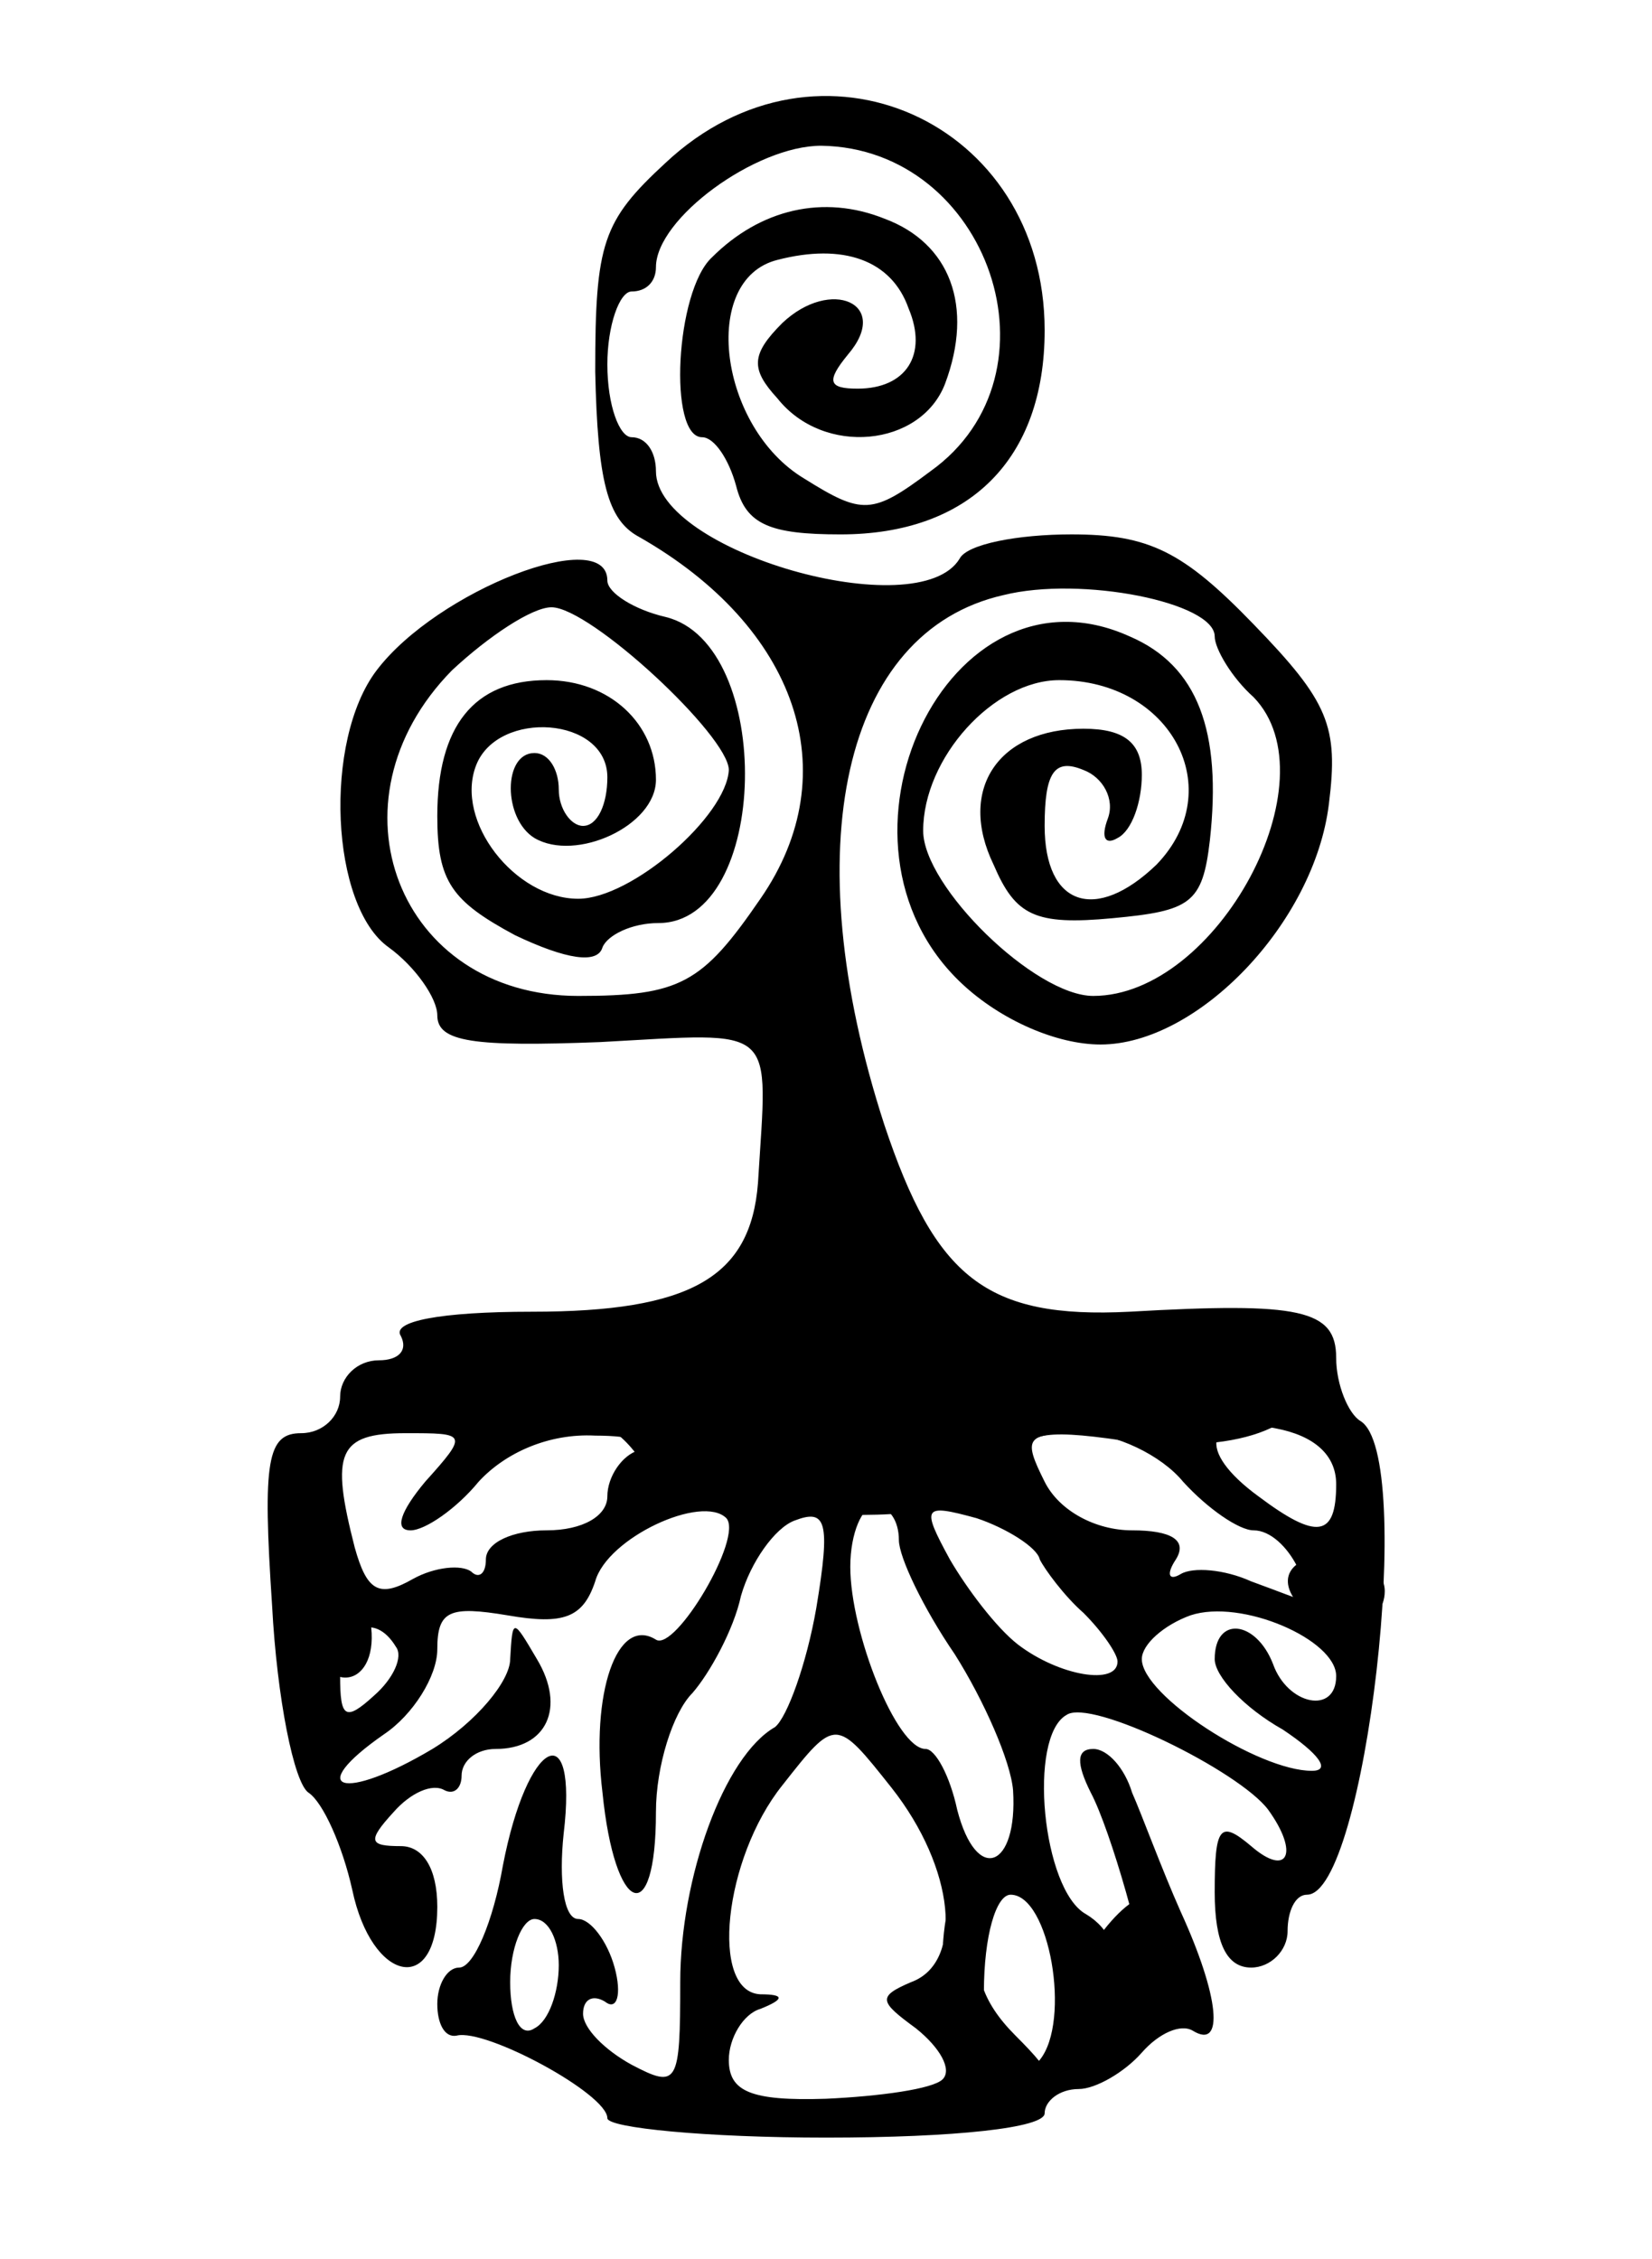 <svg class="img-fluid" xmlns="http://www.w3.org/2000/svg" width="68" height="93" viewBox="0 0 680 930"><path d="M395 847c-12-26-8-77 6-77 5 0 7 11 3 24-4 17 0 30 14 44 17 17 18 21 5 26-8 3-15 6-16 6s-6-10-12-23zm45-20c0-19 27-53 35-45 12 12-4 58-20 58-8 0-15-6-15-13zM126 674c-9-24-7-34 8-34 7 0 16 11 18 25 6 28-16 36-26 9zm411-11c-13-12-7-23 13-23 11 0 20 7 20 15 0 15-21 21-33 8zm-222-41c-24-2-44-11-52-22-11-15-21-18-44-13-21 4-34 1-39-8-14-21-2-29 44-29 44 0 96-29 96-54 0-7 6-21 14-31 13-18 15-16 35 23 24 46 58 66 97 56 33-8 74 3 74 21 0 23-32 34-78 28-34-5-42-3-42 11 0 9-8 16-17 17-10 0-25 1-33 2s-33 1-55-1zm3-204c-15-11-15-15-3-32 13-17 15-17 21-3 3 9 4 23 2 32-2 13-6 14-20 3zm18-135c-12-12-6-33 9-33 8 0 15 6 15 14 0 17-14 28-24 19z" style="transform:none"/><path d="M250 872c0-10-50-37-62-34-5 1-8-5-8-13s4-15 9-15c6 0 14-19 18-42 10-52 31-63 25-13-2 19 0 35 6 35 5 0 12 9 15 20s1 18-4 14c-5-3-9-1-9 5s9 15 20 21c19 10 20 8 20-34 0-43 18-93 39-105 5-4 13-26 17-49 6-36 4-41-9-36-8 3-18 17-22 31-3 14-13 32-20 40-8 8-15 30-15 49 0 49-17 42-22-8-5-41 6-73 22-63 8 5 36-42 29-50-10-10-49 8-54 26-5 15-13 18-36 14-24-4-29-2-29 14 0 11-10 27-22 35-33 23-17 28 20 6 18-11 32-28 32-37 1-17 1-17 11 0 12 20 4 37-17 37-8 0-14 5-14 11 0 5-3 8-7 6-5-3-14 1-21 9-11 12-10 14 3 14 9 0 15 9 15 25 0 37-27 31-35-7-4-18-12-36-18-40s-13-39-15-77c-4-60-2-71 12-71 9 0 16-7 16-15s7-15 16-15c8 0 12-4 9-10-4-6 16-10 54-10 65 0 90-14 93-53 4-66 9-62-65-58-52 2-67 0-67-11 0-7-9-20-20-28-24-17-27-85-5-114 25-33 95-60 95-37 0 5 11 12 24 15 45 11 43 126-3 126-11 0-21 5-23 10-2 7-15 5-36-5-26-14-32-22-32-49 0-37 15-56 45-56 26 0 45 18 45 41 0 19-33 34-50 24-13-8-13-35 0-35 6 0 10 7 10 15s5 15 10 15c6 0 10-9 10-20 0-25-45-28-54-5s16 55 42 55c22 0 61-34 62-53 0-14-57-67-73-67-8 0-26 12-41 26-53 54-22 134 52 134 42 0 51-5 75-40 36-52 15-112-50-149-13-7-17-23-18-68 0-53 3-62 29-86 63-59 156-17 156 69 0 53-31 84-84 84-29 0-39-4-43-20-3-11-9-20-14-20-14 0-11-60 4-74 20-20 46-26 71-16 27 10 37 36 25 68-10 26-50 30-69 6-11-12-11-18 2-31 20-19 45-8 27 13-9 11-8 14 4 14 20 0 29-14 21-33-7-20-27-27-54-20-32 8-24 69 11 90 24 15 28 15 52-3 56-40 24-133-45-134-27 0-68 30-68 50 0 6-4 10-10 10-5 0-10 14-10 30 0 17 5 30 10 30 6 0 10 6 10 14 0 33 108 64 125 36 3-6 24-10 46-10 32 0 46 7 75 37 31 32 35 42 31 74-6 49-54 99-94 99-18 0-41-10-57-25-62-58-6-177 69-143 28 12 38 39 33 84-3 26-8 29-40 32s-40-1-49-22c-15-31 2-56 37-56 17 0 24 6 24 19 0 11-4 23-10 26-5 3-7 0-4-8s-2-17-10-20c-12-5-16 1-16 23 0 33 21 40 46 16 30-31 6-76-40-76-27 0-56 32-56 62 0 23 46 68 70 68 51 0 99-89 66-123-9-8-16-20-16-25 0-14-55-25-87-17-66 15-86 104-49 218 21 63 42 80 101 77 70-4 85-1 85 19 0 11 5 23 10 26 23 14 2 195-22 195-5 0-8 7-8 15s-7 15-15 15c-10 0-15-10-15-31 0-27 2-30 15-19 15 13 20 3 7-15-12-16-73-46-83-39-16 9-10 72 8 82 10 6 14 16 10 27-4 10-3 15 4 13 6-2 11-6 11-8 0-15-15-67-23-82-6-12-6-18 1-18 6 0 13 8 16 18 4 9 12 31 20 49 16 35 18 57 5 49-5-3-14 1-21 9s-19 15-26 15c-8 0-14 5-14 10 0 6-37 10-90 10-49 0-90-4-90-8zm138-16c4-4-1-13-11-21-15-11-16-13-2-19 22-8 18-47-8-80-23-29-23-29-45-1-24 30-30 85-9 86 10 0 10 2 0 6-7 2-13 12-13 21 0 13 9 17 40 16 22-1 44-4 48-8zm40-8c13-16 4-68-12-68-6 0-11 17-11 40 0 42 6 48 23 28zm-198-39c0-10-4-19-10-19-5 0-10 12-10 26s4 23 10 19c6-3 10-15 10-26zm187-72c-1-12-12-37-24-56-13-19-23-40-23-47 0-8-4-14-10-14-5 0-10 11-10 25 0 27 19 75 31 75 4 0 10 11 13 25 8 31 25 24 23-8zm111-25c-16-9-28-22-28-29 0-18 17-16 24 2 6 17 26 21 26 5 0-15-39-32-60-25-11 4-20 12-20 18 0 15 48 46 70 46 8 0 3-7-12-17zm-365-34c-9-15-23-8-23 12 0 17 2 19 14 8 8-7 12-16 9-20zm297 6c0-3-6-12-14-20-8-7-16-18-18-22-1-5-14-13-26-17-22-6-23-5-11 17 7 12 19 28 28 35 17 13 41 17 41 7zm-266-37c3 3 6 1 6-5 0-7 11-12 25-12 15 0 25-6 25-14s6-17 13-19c6-3-2-6-18-6-19-1-37 7-48 19-9 11-22 20-28 20-7 0-4-8 6-20 18-20 17-20-8-20-28 0-31 8-21 47 5 18 10 21 24 13 9-5 20-6 24-3zm340-2c-4-8-11-15-18-15-6 0-19-9-29-20-9-11-28-20-42-20-23 0-24 2-15 20 6 12 21 20 36 20 16 0 23 4 18 12-4 6-3 9 2 6s18-2 29 3c11 4 21 8 22 8 1 1 0-6-3-14zm16-34c0-12-9-20-25-23-29-6-33 9-7 28 24 18 32 17 32-5zm-140-16c0-10 11-15 38-16 20-1 48-4 62-9 22-6 23-8 7-15-10-4-30-5-46-2s-44 2-63-3c-27-8-37-18-47-47-14-37-14-37-33 4-20 42-42 53-109 53-16 0-29 5-29 10 0 6 20 10 45 10 33 0 45 4 45 15 0 12 14 15 65 15s65-3 65-15z" style="transform:none" class="contour"/></svg>